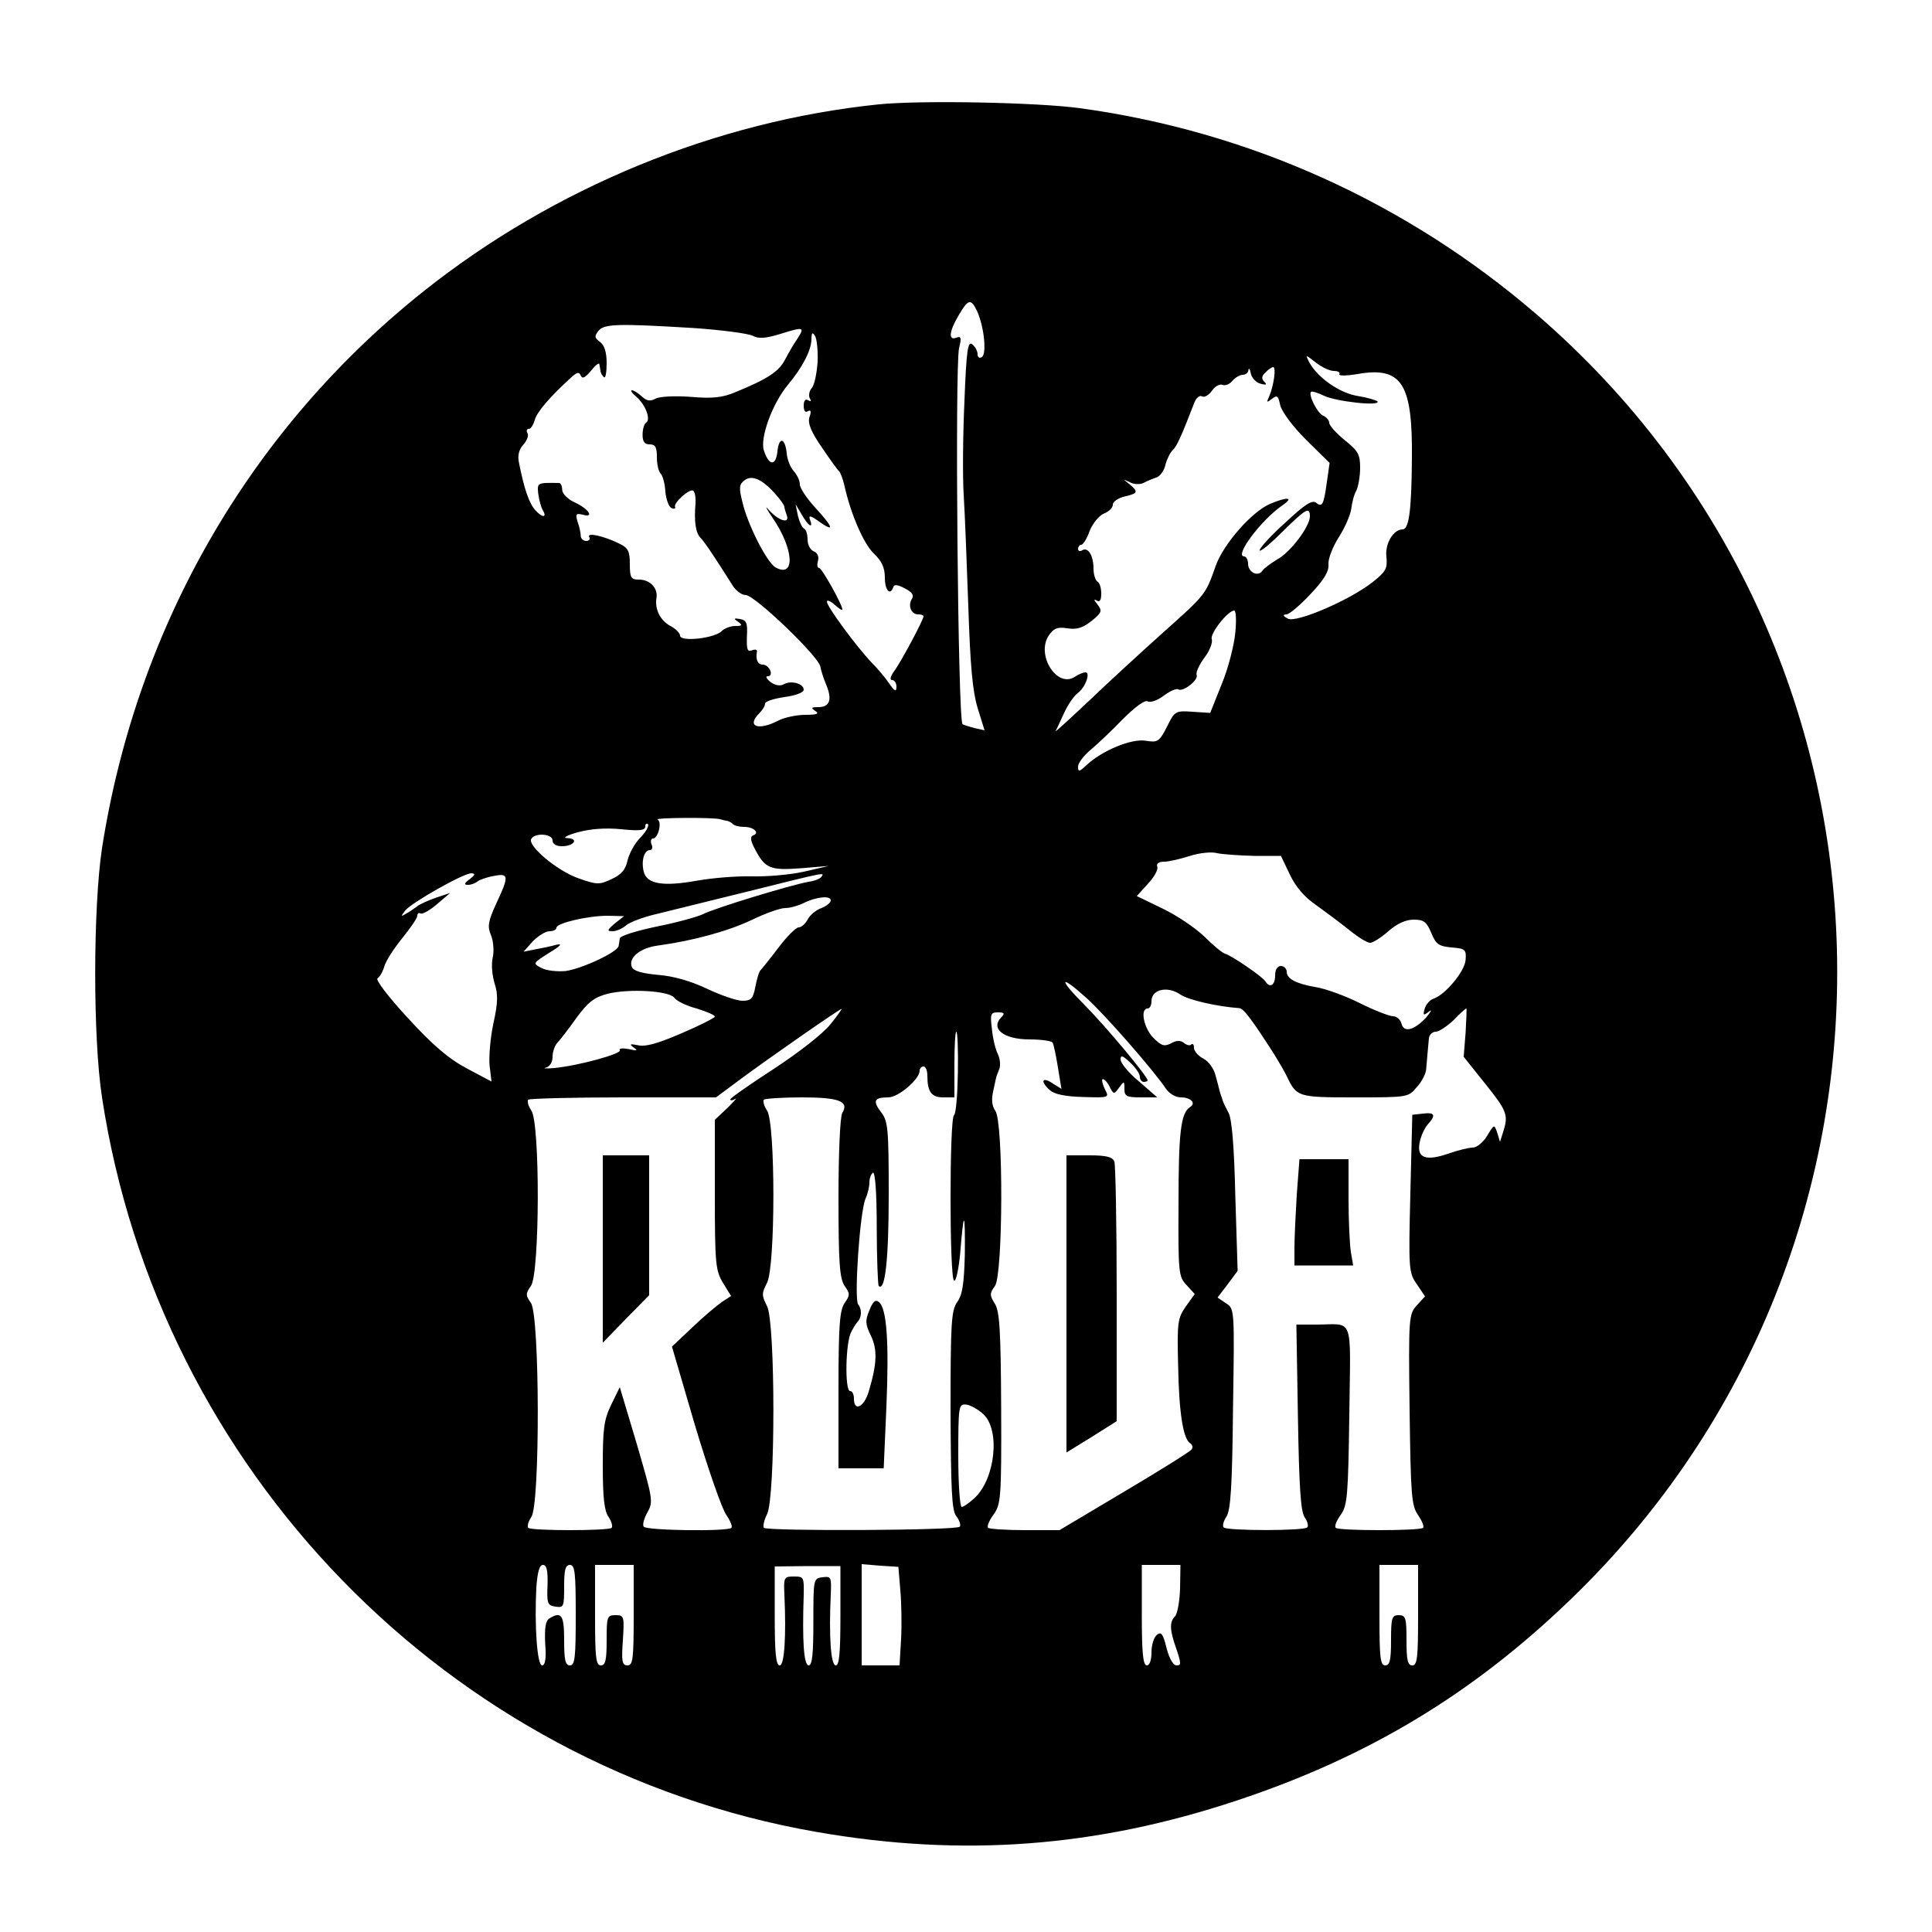 <?xml version="1.0" standalone="no"?>
<!DOCTYPE svg PUBLIC "-//W3C//DTD SVG 20010904//EN"
 "http://www.w3.org/TR/2001/REC-SVG-20010904/DTD/svg10.dtd">
<svg version="1.0" xmlns="http://www.w3.org/2000/svg"
 width="500pt" height="500pt" viewBox="0 0 500 500"
 preserveAspectRatio="xMidYMid meet">
<g transform="translate(0,500) scale(0.1,-0.1)"
fill="#000000" stroke="none">
<path d="M2275 4730 c-421 -43 -841 -215 -1179 -484 -448 -357 -742 -865 -832
-1441 -23 -153 -24 -488 0 -645 147 -965 896 -1735 1849 -1901 378 -66 724
-40 1090 82 337 112 608 275 861 519 955 919 914 2464 -88 3327 -336 289 -743
473 -1181 533 -109 15 -410 21 -520 10z m254 -536 c18 -40 25 -110 12 -118 -6
-4 -11 -1 -11 7 0 8 -6 20 -14 26 -11 9 -15 -14 -20 -146 -4 -87 -5 -196 -2
-243 3 -47 8 -177 12 -290 5 -153 11 -219 24 -262 l18 -58 -27 6 c-14 4 -28 8
-30 10 -12 10 -20 922 -9 973 7 27 5 32 -7 27 -21 -8 -19 16 6 58 25 43 32 44
48 10z m-733 -43 c72 -5 140 -14 152 -20 15 -8 32 -7 69 4 64 20 66 19 47 -11
-10 -14 -24 -39 -33 -56 -16 -30 -45 -49 -128 -83 -33 -14 -59 -17 -116 -12
-41 3 -81 1 -91 -5 -13 -7 -22 -6 -35 6 -10 9 -21 16 -26 16 -4 0 1 -8 12 -17
24 -21 38 -59 25 -67 -5 -3 -9 -17 -9 -31 0 -18 5 -25 18 -25 15 0 19 -7 19
-33 0 -18 4 -37 10 -43 5 -5 11 -26 12 -47 2 -20 9 -39 16 -42 7 -3 11 -1 9 3
-5 11 42 52 48 41 4 -5 6 -19 5 -32 -4 -45 0 -76 13 -89 12 -12 45 -63 81
-120 9 -16 25 -28 36 -28 23 0 188 -158 193 -185 2 -11 9 -33 16 -49 15 -37 8
-56 -21 -56 -19 0 -20 -2 -8 -10 11 -7 4 -10 -26 -10 -23 0 -55 -7 -70 -15
-52 -27 -83 -15 -49 19 8 8 15 19 15 25 0 6 23 13 50 17 30 4 50 12 50 19 0
16 -33 25 -52 14 -9 -5 -22 -3 -34 6 -10 8 -14 15 -7 15 17 0 4 30 -13 30 -13
0 -19 13 -15 34 1 5 -5 6 -13 3 -12 -5 -14 3 -13 36 2 35 -1 42 -18 45 -16 3
-17 1 -5 -7 12 -9 11 -11 -7 -11 -12 0 -28 -6 -35 -13 -18 -19 -108 -29 -108
-12 0 6 -11 18 -25 25 -26 14 -41 43 -36 73 4 25 -17 47 -45 47 -21 0 -24 5
-24 40 0 33 -4 42 -27 53 -40 20 -86 30 -78 17 3 -5 0 -10 -8 -10 -7 0 -14 6
-14 13 0 6 -3 23 -8 36 -6 21 -5 23 13 19 31 -9 16 15 -21 32 -18 8 -32 23
-32 32 0 10 -4 18 -8 18 -57 1 -57 1 -54 -28 2 -15 7 -34 11 -41 13 -21 0 -22
-18 -2 -17 18 -30 58 -43 124 -4 18 0 34 12 47 9 10 14 24 10 29 -3 6 -2 11 3
11 6 0 12 10 16 23 5 20 38 59 94 110 15 14 21 15 25 5 4 -9 11 -6 26 12 11
14 21 22 22 18 1 -5 2 -12 3 -17 0 -5 4 -13 9 -17 4 -4 7 12 7 36 0 29 -6 47
-17 55 -15 11 -15 15 -4 29 15 18 50 19 247 7z m320 -87 c-2 -29 -8 -60 -15
-68 -7 -8 -9 -21 -5 -27 4 -8 3 -9 -4 -5 -8 5 -12 -1 -12 -14 0 -13 4 -19 11
-14 8 4 9 -1 4 -15 -5 -16 3 -37 32 -79 21 -31 41 -59 45 -62 3 -3 9 -19 13
-35 16 -74 50 -152 76 -177 21 -20 29 -37 29 -63 0 -33 14 -48 22 -24 2 7 12
6 30 -4 18 -9 24 -17 18 -27 -11 -17 -2 -40 16 -40 8 0 14 -2 14 -5 0 -9 -58
-118 -76 -142 -10 -14 -12 -23 -5 -23 6 0 11 -8 11 -17 0 -14 -4 -13 -18 7 -9
14 -30 39 -46 55 -39 41 -116 145 -116 158 0 5 9 2 20 -8 11 -10 20 -16 20
-12 0 12 -53 107 -60 107 -5 0 -6 8 -3 19 3 11 -2 21 -11 24 -9 4 -16 17 -16
31 0 13 -4 26 -9 28 -5 2 -12 17 -16 33 l-6 30 16 -27 c17 -30 31 -38 21 -12
-4 11 2 10 24 -6 41 -29 37 -15 -10 36 -22 24 -40 51 -40 60 0 10 -7 25 -16
35 -9 10 -17 31 -18 46 -4 40 -20 44 -24 5 -4 -39 -22 -38 -35 2 -11 32 22
122 62 170 37 44 61 90 61 118 0 17 3 19 9 9 5 -7 8 -38 7 -67z m1336 -24 c11
0 17 -4 14 -8 -3 -5 18 -5 47 0 115 20 143 -24 141 -219 -1 -137 -8 -183 -24
-183 -24 0 -46 -37 -42 -71 3 -30 -1 -38 -35 -65 -59 -47 -199 -107 -220 -95
-13 7 -14 10 -4 11 8 0 36 24 63 53 35 37 48 59 46 77 -1 14 11 45 27 70 16
25 30 58 32 73 2 16 7 37 13 47 5 10 10 37 10 59 0 35 -5 44 -40 72 -22 18
-40 38 -40 45 0 6 -7 14 -15 18 -15 5 -40 55 -32 62 2 2 17 -2 33 -10 31 -15
146 -28 139 -15 -3 3 -25 10 -50 14 -47 7 -105 47 -127 88 -10 20 -10 20 17
-1 15 -12 36 -22 47 -22z m-190 -33 c15 -4 18 -3 10 5 -8 8 -7 15 3 24 7 8 17
14 20 14 8 0 2 -46 -10 -75 -8 -17 -7 -18 7 -7 13 10 16 8 21 -16 4 -17 31
-54 67 -90 l61 -60 -7 -49 c-8 -59 -12 -67 -28 -54 -10 8 -30 -5 -79 -51 -37
-33 -67 -66 -67 -72 0 -6 26 15 58 47 62 61 72 67 72 40 -1 -27 -51 -93 -85
-111 -16 -10 -33 -22 -38 -29 -11 -17 -37 -4 -37 18 0 10 -5 19 -10 19 -27 0
45 96 100 133 29 20 12 22 -33 3 -47 -20 -121 -104 -141 -161 -26 -74 -25 -73
-137 -173 -57 -51 -144 -131 -192 -177 -49 -46 -87 -81 -85 -77 2 4 12 25 22
47 10 22 26 45 36 52 19 14 33 53 19 53 -5 0 -18 -5 -28 -12 -46 -29 -100 57
-67 107 13 19 22 23 48 19 25 -4 40 1 63 19 27 22 28 26 15 43 -9 11 -10 15
-2 10 8 -5 12 0 12 18 0 14 -4 28 -10 31 -5 3 -10 18 -10 33 0 34 -14 57 -29
48 -6 -4 -11 -2 -11 3 0 6 4 11 8 11 5 0 15 16 22 36 8 20 25 40 37 45 13 5
23 15 23 23 0 8 14 17 30 21 35 8 37 12 13 32 -17 13 -17 14 1 5 11 -6 27 -6
35 -2 9 5 24 11 33 14 10 3 21 18 24 33 4 15 13 33 19 38 10 9 22 35 56 123 5
13 14 20 20 16 6 -3 17 3 25 14 8 12 20 19 28 16 7 -3 19 2 26 11 7 8 19 15
26 15 8 0 15 6 15 13 1 6 4 2 6 -9 2 -12 14 -24 25 -27z m-1255 -286 c13 -14
23 -29 23 -33 0 -3 3 -13 6 -21 9 -24 -21 -15 -46 13 -12 14 -7 4 10 -21 54
-79 59 -155 8 -128 -23 12 -74 113 -87 171 -9 36 -8 45 6 55 19 15 47 2 80
-36z m1190 -358 c-3 -32 -18 -92 -35 -133 l-30 -75 -46 3 c-44 3 -46 2 -66
-39 -20 -39 -24 -41 -55 -36 -37 6 -112 -25 -153 -63 -19 -18 -22 -18 -22 -4
0 9 14 28 32 43 17 14 55 50 84 80 32 32 57 50 64 46 7 -4 25 2 41 14 16 12
33 20 38 17 12 -8 53 24 48 37 -3 7 7 27 20 45 14 18 22 40 19 48 -5 14 41 73
58 74 5 0 6 -26 3 -57z m-1334 -483 c4 -1 11 -3 16 -4 5 0 13 -4 17 -8 4 -5
18 -8 30 -8 25 0 41 -16 23 -22 -8 -3 -7 -13 4 -34 27 -52 40 -57 120 -51 l72
6 -65 -15 c-36 -8 -96 -13 -135 -12 -38 1 -101 -4 -140 -11 -89 -16 -131 -9
-139 23 -7 28 1 56 16 56 6 0 8 7 4 15 -3 8 -1 15 4 15 13 0 24 42 12 49 -9 5
143 6 161 1z m-206 -48 c-15 -15 -29 -42 -33 -59 -5 -23 -15 -36 -41 -48 -32
-15 -38 -15 -86 2 -55 19 -133 85 -122 102 10 17 55 13 55 -4 0 -9 9 -15 24
-15 32 0 45 20 14 21 -13 0 -2 7 27 15 33 9 71 12 113 8 47 -5 62 -3 62 7 0 7
3 9 7 6 3 -4 -5 -20 -20 -35z m1588 -47 l70 0 23 -48 c15 -32 38 -59 69 -80
25 -18 64 -47 85 -64 22 -18 46 -33 54 -33 7 0 29 14 47 30 23 20 45 30 66 30
26 0 33 -6 45 -34 12 -30 20 -35 53 -38 35 -3 38 -5 36 -32 -2 -30 -53 -91
-84 -101 -9 -3 -19 -15 -22 -26 -5 -17 -3 -18 11 -7 9 7 6 1 -6 -14 -31 -34
-59 -42 -65 -17 -3 11 -13 19 -22 19 -9 0 -48 15 -86 34 -38 19 -88 37 -112
41 -53 9 -77 22 -77 40 0 8 -7 15 -15 15 -9 0 -15 -9 -15 -25 0 -25 -14 -33
-25 -15 -8 13 -89 68 -105 72 -7 2 -31 22 -54 45 -23 22 -72 55 -108 72 l-66
32 29 32 c16 17 27 37 24 44 -3 8 4 13 18 13 12 0 42 7 67 15 25 8 56 11 70 7
14 -3 57 -6 95 -7z m-2029 -60 c-15 -11 -16 -15 -5 -15 8 0 19 4 25 9 5 4 24
11 42 14 39 8 40 0 6 -72 -21 -46 -23 -59 -13 -82 6 -15 8 -41 4 -58 -4 -17
-1 -47 5 -66 9 -28 9 -49 -3 -103 -8 -37 -12 -86 -10 -109 l5 -42 -64 34 c-47
25 -88 60 -153 131 -50 54 -84 99 -78 102 6 4 14 18 18 32 4 14 25 46 46 72
21 26 39 52 39 58 0 6 4 9 8 6 5 -3 24 8 43 24 l34 29 -36 -12 c-20 -7 -43
-17 -50 -23 -8 -6 -21 -15 -29 -19 -13 -8 -13 -7 -1 9 18 21 150 96 171 96 11
-1 10 -4 -4 -15z m910 6 c-3 -5 -18 -11 -33 -13 -46 -8 -246 -69 -274 -84 -15
-7 -69 -22 -120 -32 -52 -11 -95 -24 -95 -31 -1 -6 -2 -15 -3 -19 -2 -16 -95
-59 -137 -65 -23 -2 -50 1 -63 8 -23 12 -22 12 20 39 30 18 36 25 19 21 -14
-4 -38 -9 -55 -12 l-30 -6 24 27 c14 14 33 26 43 26 10 0 18 4 18 9 0 12 81
31 132 31 l43 -1 -24 -19 c-20 -17 -21 -20 -5 -20 9 0 25 7 34 15 9 8 45 22
81 30 35 9 143 35 239 59 204 51 193 48 186 37z m24 -61 c0 -6 -11 -15 -24
-20 -14 -5 -30 -18 -36 -30 -6 -11 -16 -20 -23 -20 -7 0 -31 -24 -52 -52 -22
-29 -43 -55 -46 -58 -4 -3 -10 -22 -14 -43 -6 -32 -11 -37 -34 -37 -14 0 -55
14 -91 31 -42 20 -87 33 -127 36 -42 4 -64 10 -68 21 -9 24 22 49 68 55 89 12
181 37 242 66 35 17 74 31 87 31 13 0 34 6 48 13 32 16 70 20 70 7z m662 -253
c47 -42 176 -190 205 -234 9 -13 25 -23 39 -23 26 0 40 -15 24 -25 -24 -15
-30 -65 -30 -247 -1 -182 0 -192 21 -214 l21 -23 -23 -32 c-21 -30 -23 -41
-20 -153 2 -121 13 -190 31 -201 6 -4 8 -11 4 -16 -3 -5 -81 -54 -174 -109
l-168 -100 -89 0 c-49 0 -92 3 -96 6 -3 4 3 19 14 34 19 26 21 41 20 276 -1
204 -4 252 -17 271 -13 21 -13 26 1 45 21 31 22 424 1 453 -9 13 -11 29 -5 54
4 20 8 36 8 36 0 0 3 8 7 18 4 10 2 28 -4 40 -6 12 -13 41 -15 65 -5 38 -3 42
16 42 16 0 18 -3 9 -12 -30 -30 5 -58 73 -58 30 0 56 -4 59 -8 3 -5 9 -34 14
-65 l9 -55 -24 15 c-27 18 -31 3 -5 -19 11 -10 41 -16 85 -17 67 -2 68 -2 57
19 -6 12 -9 24 -7 27 3 2 11 -5 18 -18 11 -22 12 -22 25 -4 13 18 14 18 14 -3
0 -19 5 -22 43 -22 l42 0 -47 41 c-27 22 -48 48 -48 57 0 12 5 11 25 -8 14
-13 25 -29 25 -37 0 -7 5 -13 10 -13 6 0 10 2 10 4 0 10 -105 136 -162 194
-70 70 -67 83 4 19z m-1067 1 c5 -8 31 -21 58 -28 26 -8 47 -17 47 -21 0 -3
-39 -23 -86 -43 -60 -26 -94 -36 -113 -31 -21 4 -23 3 -11 -6 12 -8 9 -9 -13
-4 -16 3 -26 2 -23 -3 6 -9 -107 -40 -169 -46 -22 -2 -32 -1 -22 1 10 3 17 14
17 28 0 13 6 30 13 37 7 7 29 36 49 64 30 41 46 53 80 62 56 14 159 8 173 -10z
m1310 8 c21 -14 95 -31 152 -35 12 -1 33 -30 91 -120 12 -20 27 -45 32 -56 26
-54 28 -55 176 -55 137 0 139 0 161 27 13 14 24 36 24 47 2 20 3 39 7 79 1 9
9 17 18 17 8 0 29 14 46 30 16 17 31 30 33 30 1 0 0 -28 -2 -62 l-5 -63 56
-70 c57 -71 60 -81 46 -125 l-8 -25 -7 23 c-8 23 -8 23 -26 -7 -10 -17 -27
-31 -38 -31 -10 0 -38 -7 -61 -15 -60 -21 -84 -12 -76 28 3 17 13 38 21 47 22
24 18 32 -12 28 l-28 -3 -5 -204 c-5 -197 -4 -205 17 -235 l21 -31 -21 -23
c-21 -23 -22 -30 -19 -270 3 -224 5 -249 22 -273 10 -15 16 -29 13 -33 -8 -8
-218 -8 -226 0 -4 4 2 19 13 34 17 24 19 49 22 258 3 263 14 234 -87 234 l-50
0 4 -238 c3 -180 7 -244 17 -260 8 -11 11 -24 7 -27 -8 -9 -208 -9 -216 0 -4
3 -1 16 7 28 11 17 15 79 17 280 4 257 4 258 -18 272 l-22 15 26 34 26 35 -6
193 c-3 131 -9 202 -18 217 -7 13 -14 27 -15 32 -1 4 -3 9 -4 12 -1 3 -3 8 -4
13 -1 4 -5 21 -10 38 -4 18 -18 37 -31 44 -14 7 -25 20 -25 28 0 9 -3 12 -7 9
-3 -4 -12 -2 -19 4 -9 7 -19 7 -33 -1 -18 -9 -25 -7 -46 14 -25 25 -35 76 -15
76 6 0 10 9 10 19 0 31 42 40 75 17z m-906 -77 c-19 -24 -82 -73 -146 -115
-62 -40 -113 -76 -113 -79 0 -4 6 -3 13 1 6 4 -3 -6 -20 -23 l-33 -31 0 -194
c0 -179 2 -196 21 -228 l21 -34 -23 -15 c-13 -9 -48 -38 -77 -66 l-53 -50 60
-205 c34 -113 70 -217 81 -231 10 -15 16 -29 13 -33 -10 -10 -221 -7 -227 3
-4 5 1 22 10 38 15 27 13 35 -28 176 l-44 147 -22 -45 c-19 -39 -22 -62 -22
-158 0 -83 4 -118 15 -133 8 -12 11 -24 8 -28 -8 -8 -208 -8 -216 0 -3 4 0 16
8 28 23 31 22 522 -1 554 -14 20 -14 24 0 44 23 32 24 423 1 454 -8 12 -11 24
-8 28 3 3 114 6 246 6 l240 0 66 49 c70 52 254 180 259 180 2 1 -11 -18 -29
-40z m330 -124 c-1 -58 -5 -108 -10 -111 -12 -7 -12 -421 0 -428 5 -4 12 29
16 71 9 113 13 112 12 -2 -2 -77 -6 -106 -20 -125 -15 -22 -17 -53 -17 -280 1
-206 3 -259 15 -274 8 -10 12 -23 9 -27 -6 -10 -497 -12 -507 -3 -3 4 0 19 8
35 22 42 22 497 0 539 -14 27 -14 33 0 60 22 42 22 415 0 446 -8 12 -11 24 -8
28 3 3 48 6 98 6 96 0 123 -10 105 -40 -6 -8 -10 -107 -10 -220 0 -170 3 -209
16 -228 14 -20 14 -24 0 -44 -13 -19 -16 -58 -16 -225 l0 -203 59 0 58 0 7
159 c7 168 1 254 -19 271 -9 8 -16 2 -25 -21 -11 -26 -11 -36 4 -66 17 -36 16
-72 -6 -145 -12 -40 -38 -52 -38 -18 0 11 -4 20 -10 20 -14 0 -12 126 3 153 6
12 14 24 17 27 10 10 11 32 1 44 -11 13 4 239 19 274 6 13 10 31 10 42 0 10 4
21 9 25 6 3 10 -53 10 -141 0 -81 3 -149 5 -152 17 -16 26 72 26 237 0 172 -2
190 -20 213 -22 29 -18 38 19 38 26 0 81 47 81 69 0 6 5 11 10 11 6 0 10 -11
10 -24 0 -42 11 -56 41 -56 l29 0 0 85 c0 47 2 85 5 85 3 0 5 -47 4 -105z m66
-885 c44 -41 31 -167 -23 -217 -14 -13 -29 -23 -33 -23 -5 0 -9 60 -9 133 0
127 1 134 20 132 11 -1 31 -12 45 -25z m-1128 -442 c-2 -48 0 -53 21 -56 21
-3 22 0 22 52 0 43 3 56 15 56 13 0 15 -21 15 -130 0 -109 -2 -130 -15 -130
-12 0 -15 14 -15 65 0 66 -7 76 -39 56 -9 -6 -12 -25 -10 -65 3 -38 0 -56 -8
-56 -13 0 -20 103 -15 201 3 41 8 59 17 59 10 0 13 -14 12 -52z m223 -78 c0
-113 -2 -130 -16 -130 -14 0 -16 10 -12 65 4 62 3 65 -19 65 -22 0 -23 -4 -23
-65 0 -51 -3 -65 -15 -65 -13 0 -15 21 -15 130 l0 130 50 0 50 0 0 -130z m535
-1 c0 -97 -3 -129 -12 -129 -13 0 -18 75 -13 183 2 46 1 48 -22 45 -23 -3 -23
-5 -23 -116 0 -83 -3 -112 -12 -112 -13 0 -17 64 -13 183 1 45 0 47 -25 47
-26 0 -27 -2 -25 -47 5 -108 0 -183 -12 -183 -10 0 -13 32 -13 128 l0 128 85
1 85 0 0 -128z m155 66 c3 -33 4 -90 2 -127 l-4 -68 -49 0 -49 0 0 131 0 131
48 -4 47 -3 5 -60z m724 4 c-1 -33 -7 -66 -13 -72 -15 -15 -14 -36 4 -86 12
-36 12 -41 0 -41 -9 0 -19 18 -26 45 -9 37 -14 43 -25 34 -8 -6 -14 -27 -14
-45 0 -21 -5 -34 -12 -34 -10 0 -13 33 -13 130 l0 130 50 0 50 0 -1 -61z m616
-69 c0 -109 -2 -130 -15 -130 -12 0 -15 14 -15 65 0 58 -2 65 -20 65 -18 0
-20 -7 -20 -65 0 -51 -3 -65 -15 -65 -13 0 -15 21 -15 130 l0 130 50 0 50 0 0
-130z"/>
<path d="M2760 1625 l0 -384 65 40 65 41 0 328 c0 181 -3 335 -6 344 -5 12
-21 16 -65 16 l-59 0 0 -385z"/>
<path d="M3356 1908 c-3 -50 -6 -112 -6 -137 l0 -46 76 0 76 0 -6 35 c-3 19
-6 81 -6 138 l0 102 -64 0 -63 0 -7 -92z"/>
<path d="M1560 1768 l0 -243 60 62 60 61 0 181 0 181 -60 0 -60 0 0 -242z"/>
</g>
</svg>
